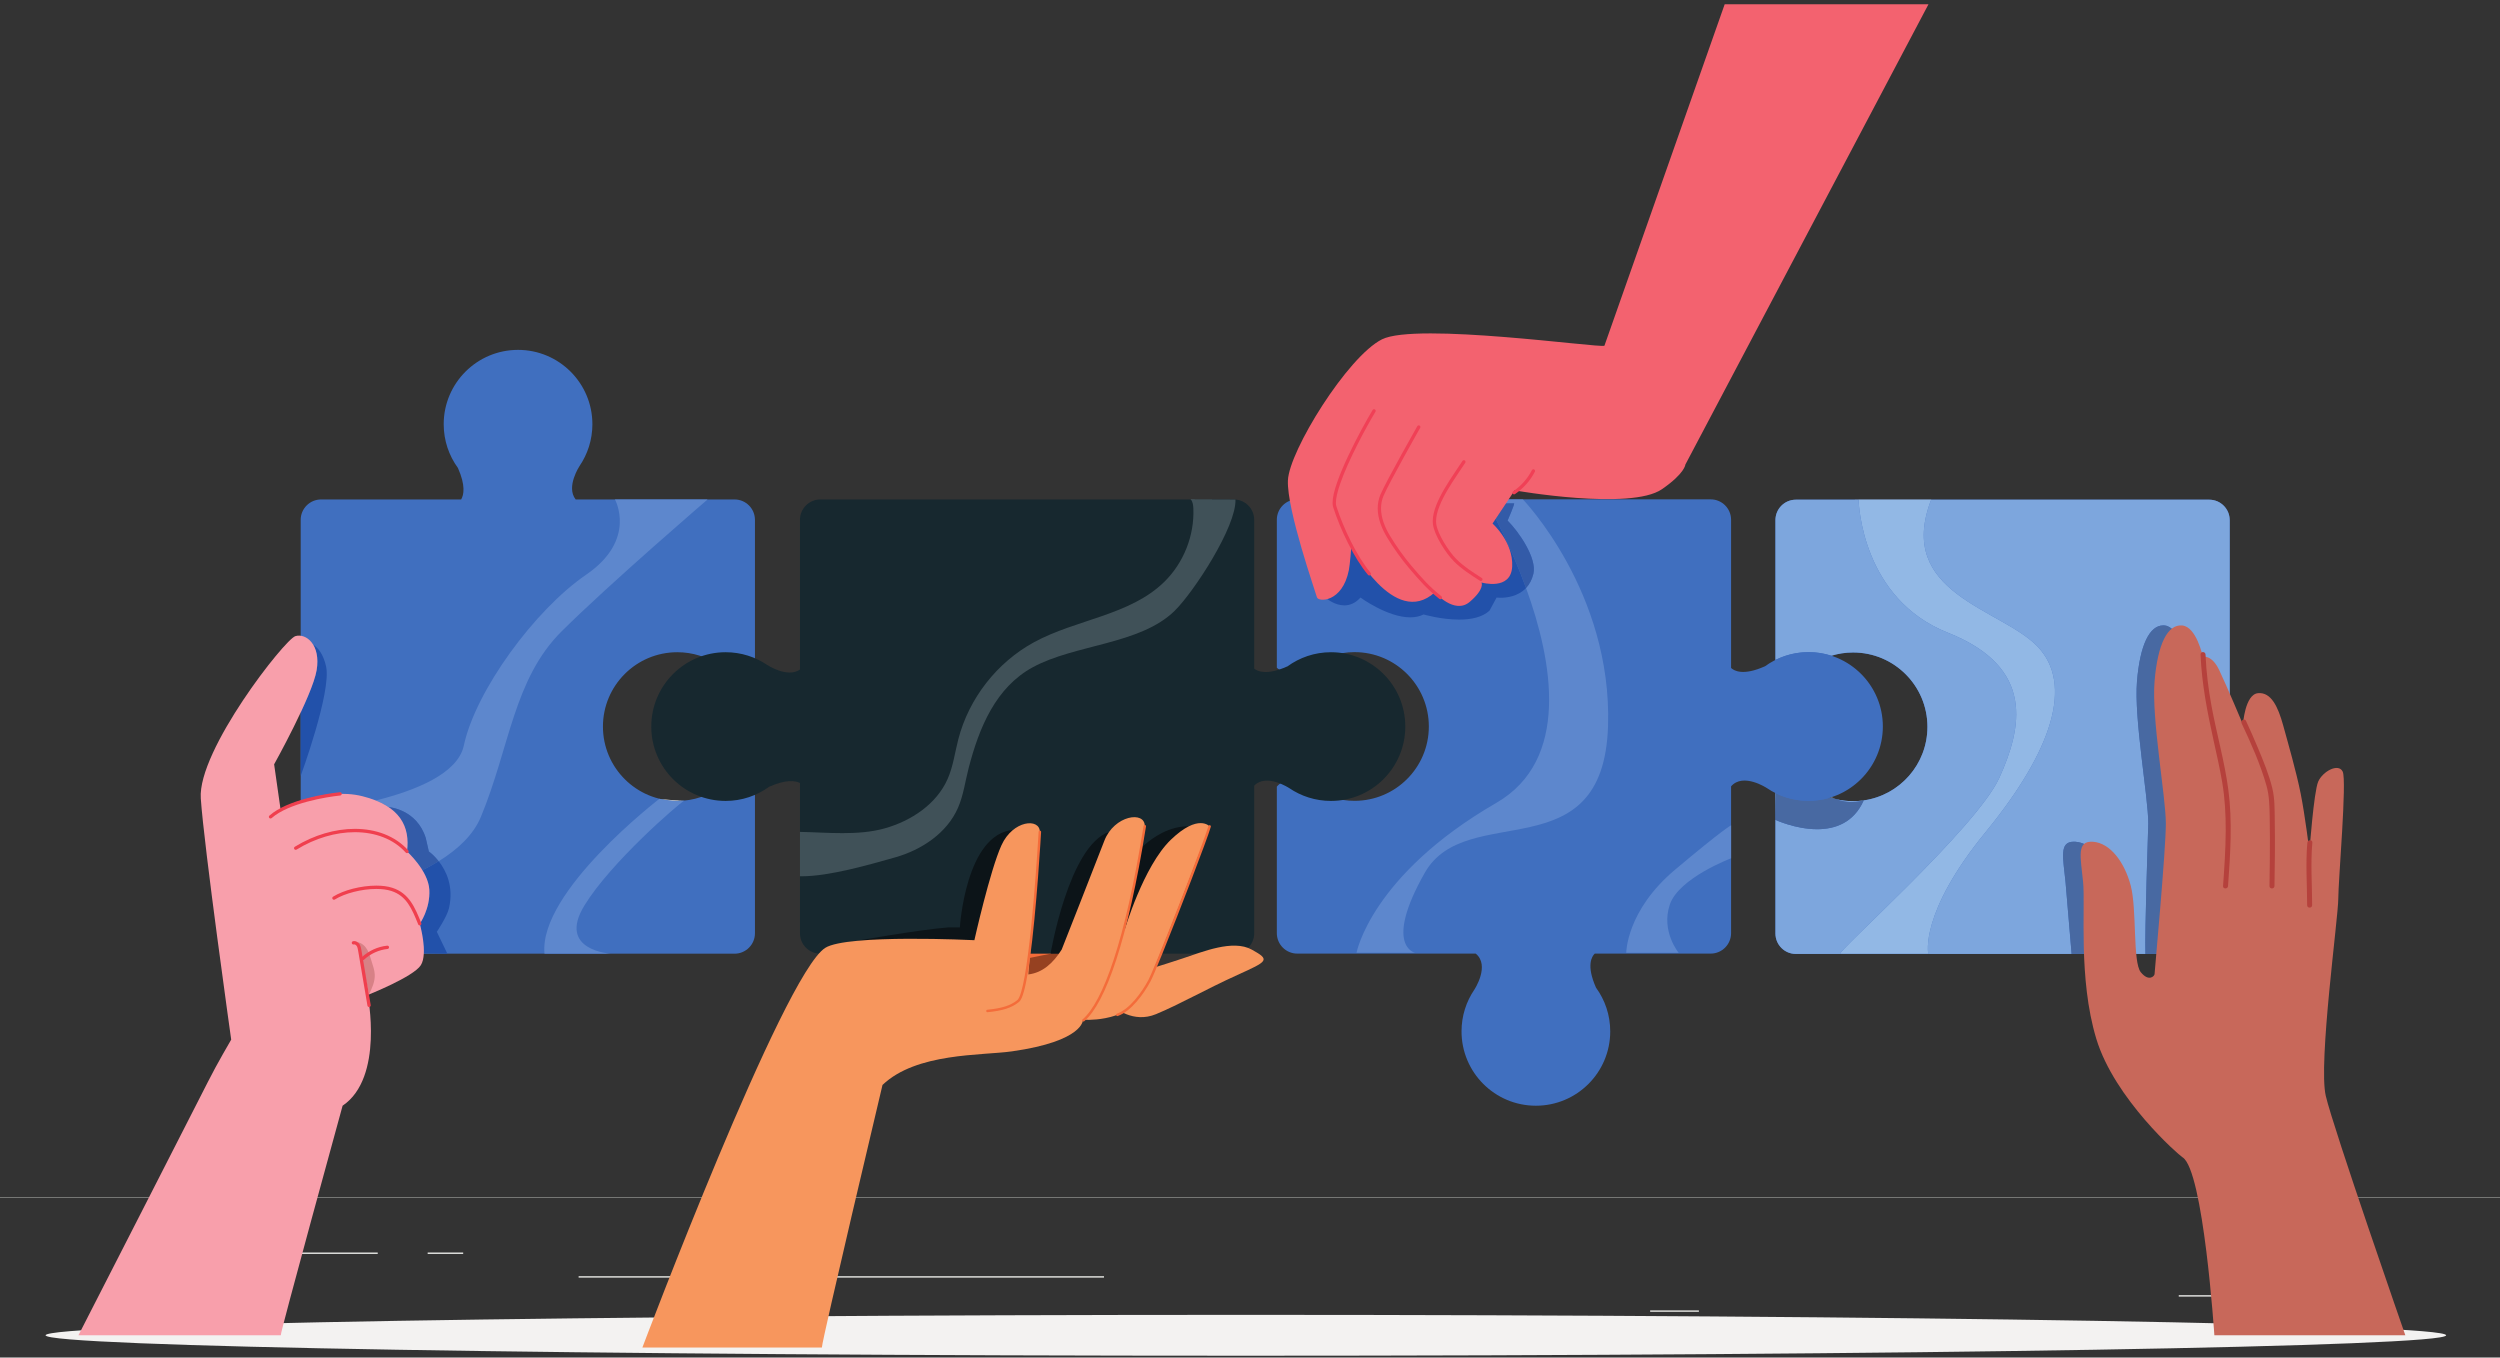 <svg width="1000" height="543" viewBox="0 0 1000 543" fill="none" xmlns="http://www.w3.org/2000/svg">
<rect x="0" y="0" width="1000" height="543" fill="#333333" stroke="none"/>
<g clip-path="url(#clip0_228_1178)">
<path d="M1000 479.064H0V478.904H1000V479.064Z" fill="#DADBD8"/>
<path d="M871.501 518.072H945.807V518.634H871.501V518.072Z" fill="#E7E8E5"/>
<path d="M660.059 524.16H679.56V524.72H660.059V524.16Z" fill="#E7E8E5"/>
<path d="M54.193 501.009H151.092V501.569H54.193V501.009Z" fill="#E7E8E5"/>
<path d="M171.065 501.009H185.273V501.569H171.065V501.009Z" fill="#E7E8E5"/>
<path d="M231.448 510.481H441.597V511.041H231.448V510.481Z" fill="#E7E8E5"/>
<path d="M978.448 534.116C978.448 538.632 763.497 542.293 498.343 542.293C233.188 542.293 18.238 538.632 18.238 534.116C18.238 529.601 233.188 525.94 498.343 525.94C763.497 525.94 978.448 529.601 978.448 534.116Z" fill="#F3F2F1"/>
<path d="M883.704 199.876H718.347C713.833 199.876 710.175 203.535 710.175 208.048V267.224C711.313 268.376 714.899 270.624 723.76 266.669L723.761 266.7C728.671 263.123 734.697 260.987 741.237 260.987C757.661 260.987 770.976 274.301 770.976 290.727C770.976 307.152 757.661 320.467 741.237 320.467C735.043 320.467 729.295 318.569 724.532 315.329V315.335C724.532 315.335 714.945 309.02 710.175 314.791V373.405C710.175 377.919 713.833 381.577 718.347 381.577H883.704C888.217 381.577 891.876 377.919 891.876 373.405V208.048C891.876 203.535 888.217 199.876 883.704 199.876Z" fill="#406FBF"/>
<path d="M858.171 381.577H848.312L845.265 354.264C842.757 344.733 836.989 337.209 830.217 336.708C829.973 336.691 829.74 336.681 829.519 336.681C823.572 336.681 825.237 343.089 826.205 352.76L828.641 381.577H746.041H735.632H718.347C713.833 381.577 710.175 377.919 710.175 373.405V317.232C710.232 317.26 710.288 317.288 710.344 317.316C710.304 322.28 710.175 327.952 710.175 327.952C710.175 327.952 718.169 331.688 726.848 331.688C733.931 331.688 741.468 329.201 745.489 320.164C759.9 318.101 770.976 305.708 770.976 290.727C770.976 274.301 757.661 260.987 741.237 260.987C738.213 260.987 735.3 261.444 732.556 262.288C729.672 261.356 726.595 260.852 723.4 260.852C718.643 260.852 714.156 261.981 710.175 263.975V208.048C710.175 203.535 713.833 199.876 718.347 199.876H743.44C743.497 201.957 745.019 239.549 779.137 253.079C814.233 266.996 808.788 291.2 799.711 311.168C790.635 331.136 733.756 381.525 736.176 381.525C738.596 381.525 771.301 381.525 771.301 381.525C771.301 381.525 767.641 365.329 794.265 332.803C820.889 300.276 829.545 273.652 814.931 258.525C800.323 243.405 758.003 237.336 772.461 199.876H883.704C888.217 199.876 891.876 203.535 891.876 208.048V298.424C890.86 292.963 890.159 289.808 890.159 289.808C890.159 289.808 883.639 274.259 880.628 267.989C878.348 263.239 875.78 262.663 874.669 262.663C874.315 262.663 874.108 262.721 874.108 262.721C874.108 262.721 871.6 250.684 865.831 250.181C865.656 250.167 865.483 250.159 865.311 250.159C859.821 250.159 856.012 257.912 854.796 272.503C853.541 287.551 859.311 318.651 859.311 329.435C859.311 329.435 857.841 373.361 858.171 381.577ZM740.613 320.827C738.811 320.827 736.671 320.561 734.491 319.696C736.659 320.2 738.916 320.467 741.237 320.467C742.672 320.467 744.083 320.364 745.464 320.168C745.212 320.247 743.279 320.827 740.613 320.827Z" fill="#7DA6DD"/>
<path d="M848.312 381.577H828.642L826.206 352.76C825.238 343.089 823.572 336.681 829.519 336.681C829.74 336.681 829.974 336.691 830.218 336.708C836.99 337.209 842.758 344.733 845.266 354.264L848.312 381.577Z" fill="#4869A2"/>
<path d="M899.331 381.577H858.171H883.704C888.218 381.577 891.876 377.919 891.876 373.405V298.424C894.771 313.977 900.224 348.233 899.331 381.577Z" fill="#8C8F8F"/>
<path d="M883.704 381.577H858.171C857.841 373.361 859.311 329.435 859.311 329.435C859.311 318.651 853.542 287.551 854.796 272.503C856.012 257.912 859.822 250.159 865.311 250.159C865.483 250.159 865.656 250.167 865.831 250.181C871.6 250.684 874.108 262.721 874.108 262.721C874.108 262.721 874.315 262.663 874.67 262.663C875.78 262.663 878.348 263.239 880.628 267.989C883.639 274.259 890.159 289.808 890.159 289.808C890.159 289.808 890.86 292.963 891.876 298.424V373.405C891.876 377.919 888.217 381.577 883.704 381.577Z" fill="#4869A2"/>
<path d="M885.745 534.116C885.745 534.116 881.388 467.877 872.975 462.895C871.508 462.027 845.775 439.537 838.501 415.46C831.228 391.383 834.237 362.792 833.235 352.76C832.232 342.728 830.476 336.207 837.248 336.708C844.019 337.209 849.788 344.733 852.296 354.264C854.804 363.795 853.048 384.863 856.308 388.875C859.569 392.888 861.825 390.38 861.825 389.627C861.825 388.875 866.34 340.22 866.34 329.435C866.34 318.651 860.572 287.551 861.825 272.503C863.08 257.455 867.093 249.68 872.861 250.181C878.629 250.684 881.137 262.721 881.137 262.721C881.137 262.721 884.649 261.719 887.659 267.989C890.668 274.259 897.189 289.808 897.189 289.808C897.189 289.808 897.941 277.771 903.208 277.268C908.475 276.767 911.233 282.787 913.24 290.059C915.247 297.332 918.507 308.619 920.263 317.396C922.019 326.175 923.773 340.471 923.773 340.471C923.773 340.471 925.529 316.644 927.285 312.632C929.04 308.619 935.311 305.108 937.067 308.619C938.821 312.129 935.311 352.007 935.311 359.531C935.311 367.055 927.285 425.241 930.295 438.283C933.304 451.324 962.136 534.116 962.136 534.116H885.745Z" fill="#C8685A"/>
<path d="M891.222 354.412C892.128 341.577 893.028 328.625 891.325 315.816C889.833 304.58 886.673 293.616 884.621 282.479C883.36 275.64 882.502 268.747 882.209 261.796C882.156 260.515 880.156 260.508 880.209 261.796C880.698 273.385 882.896 284.709 885.39 296.008C886.629 301.612 887.913 307.216 888.876 312.875C889.966 319.288 890.312 325.809 890.286 332.308C890.257 339.688 889.741 347.053 889.222 354.412C889.132 355.696 891.132 355.691 891.222 354.412Z" fill="#B5413C"/>
<path d="M896.656 289.329C900.435 297.387 904.173 305.701 906.591 314.28C907.741 318.361 907.793 322.513 907.879 326.728C907.996 332.465 907.977 338.205 907.928 343.944C907.899 347.433 907.857 350.923 907.791 354.412C907.765 355.7 909.765 355.7 909.791 354.412C909.96 345.661 910.045 336.901 909.905 328.151C909.836 323.875 909.937 319.432 908.917 315.251C907.58 309.768 905.377 304.464 903.207 299.269C901.669 295.591 900.076 291.931 898.383 288.32C897.836 287.156 896.112 288.171 896.656 289.329Z" fill="#B5413C"/>
<path d="M922.937 337.057C922.2 345.367 922.847 353.761 922.856 362.087C922.858 363.373 924.858 363.376 924.856 362.087C924.847 353.761 924.2 345.367 924.937 337.057C925.052 335.776 923.051 335.784 922.937 337.057Z" fill="#B5413C"/>
<path d="M772.461 199.876H743.44C743.438 199.855 743.438 199.837 743.438 199.824H772.481C772.474 199.843 772.469 199.857 772.461 199.876Z" fill="white"/>
<path d="M771.301 381.525C771.301 381.525 738.596 381.525 736.176 381.525C733.756 381.525 790.635 331.136 799.711 311.168C808.788 291.2 814.233 266.996 779.137 253.079C745.019 239.549 743.497 201.957 743.44 199.876H772.461C758.003 237.336 800.323 243.405 814.931 258.525C829.545 273.652 820.889 300.276 794.265 332.803C767.641 365.329 771.301 381.525 771.301 381.525Z" fill="#92B8E5"/>
<path d="M743.439 199.824H739.807L743.437 199.785C743.437 199.785 743.437 199.799 743.439 199.824Z" fill="white"/>
<path d="M745.464 320.168C745.481 320.163 745.491 320.16 745.491 320.16L745.489 320.164C745.48 320.165 745.472 320.167 745.464 320.168Z" fill="#858889"/>
<path d="M734.49 319.696C733.682 319.509 732.888 319.288 732.106 319.036C732.305 318.975 732.504 318.912 732.701 318.847C733.297 319.18 733.896 319.46 734.49 319.696Z" fill="#7E8182"/>
<path d="M726.848 331.688C718.169 331.688 710.175 327.952 710.175 327.952C710.175 327.952 710.304 322.28 710.344 317.316C714.285 319.245 718.715 320.331 723.4 320.331C726.429 320.331 729.352 319.877 732.107 319.036C732.888 319.288 733.683 319.509 734.491 319.696C736.671 320.561 738.811 320.827 740.613 320.827C743.279 320.827 745.212 320.247 745.464 320.168C745.472 320.167 745.48 320.165 745.489 320.164C741.468 329.201 733.931 331.688 726.848 331.688Z" fill="#4869A2"/>
<path d="M723.4 260.852C716.86 260.852 710.833 262.988 705.924 266.565L705.923 266.535C697.307 270.379 693.675 268.36 692.433 267.185V207.912C692.433 203.399 688.776 199.74 684.263 199.74H518.904C514.391 199.74 510.733 203.399 510.733 207.912V267.088C511.871 268.241 515.456 270.489 524.319 266.535V266.565C529.228 262.988 535.255 260.852 541.795 260.852C558.22 260.852 571.535 274.167 571.535 290.591C571.535 307.016 558.22 320.331 541.795 320.331C535.601 320.331 529.852 318.435 525.089 315.195L525.091 315.199C525.091 315.199 515.504 308.884 510.733 314.656V373.271C510.733 377.784 514.391 381.441 518.904 381.441H590.287C596.121 386.203 589.745 395.844 589.745 395.844H589.747C586.508 400.605 584.613 406.355 584.613 412.548C584.613 428.974 597.928 442.288 614.353 442.288C630.777 442.288 644.092 428.974 644.092 412.548C644.092 406.015 641.98 399.979 638.409 395.072C634.405 386.099 636.761 382.532 637.9 381.441H684.263C688.776 381.441 692.433 377.784 692.433 373.271V314.539C697.237 308.968 706.695 315.199 706.695 315.199V315.195C711.457 318.435 717.205 320.331 723.4 320.331C739.824 320.331 753.139 307.016 753.139 290.591C753.139 274.167 739.824 260.852 723.4 260.852Z" fill="#406FBF"/>
<path d="M566.036 381.123L542.616 381.084C542.616 381.084 548.471 350.093 598.504 321.164C628.169 304.012 621.093 264.516 610.419 235.204C611.703 233.833 612.761 231.993 613.36 229.524C614.868 223.309 607.492 212.639 603.041 208.24C603.041 208.24 606.043 201.32 605.631 201.32C605.417 201.32 601.279 201.367 595.02 201.44C594.407 200.343 594.06 199.752 594.06 199.752H609.149C609.149 199.752 644.927 236.792 643.215 290.437C641.343 349.117 586.563 319.773 569.912 349.117C553.261 378.461 566.036 381.123 566.036 381.123Z" fill="#5D87CD"/>
<path d="M671.467 381.123H650.499C650.499 381.123 650.498 364.321 669.968 347.927C689.437 331.531 692.433 330.129 692.433 330.129V343.315C692.433 343.315 671.505 351.183 667.919 361.851C664.332 372.52 671.467 381.123 671.467 381.123Z" fill="#5D87CD"/>
<path d="M583.639 247.841C576.464 247.841 569.445 245.781 569.445 245.781C567.81 246.601 565.993 246.941 564.104 246.941C554.982 246.941 544.189 239.021 544.189 239.021C542.07 241.391 539.791 242.155 537.731 242.155C533.983 242.153 530.961 239.624 530.961 239.624L528.632 202.224C528.632 202.224 573.898 201.685 595.02 201.44C597.533 205.945 604.524 219.02 610.419 235.204C607.224 238.609 602.632 239.104 600.233 239.104C599.25 239.104 598.636 239.021 598.636 239.021L595.836 244.203C592.916 246.992 588.245 247.841 583.639 247.841Z" fill="#2251AA"/>
<path d="M610.419 235.204C604.524 219.02 597.533 205.945 595.02 201.44C601.279 201.367 605.417 201.32 605.631 201.32C606.043 201.32 603.041 208.24 603.041 208.24C607.492 212.639 614.868 223.309 613.36 229.524C612.761 231.993 611.703 233.833 610.419 235.204Z" fill="#335BA8"/>
<path d="M641.766 138.295C639.802 139.277 566.555 128.853 552.8 135.731C539.044 142.608 515.659 180.353 515.167 192.143C514.676 203.933 526.272 236.931 526.763 238.896C527.253 240.86 536.932 241.103 539.536 228.088C540.027 225.632 540.517 218.753 540.517 218.753C540.517 218.753 557.712 251.668 573.924 236.931C573.924 236.931 581.767 245.999 587.916 240.728C594.065 235.456 592.592 233 592.592 233C592.592 233 604.381 236.439 604.873 226.613C605.364 216.789 597.013 209.42 597.013 209.42L605.856 196.156C605.856 196.156 652.286 204.341 664.806 195.664C674.014 189.284 674.14 185.839 674.14 185.839L771.397 1.699H689.876L641.766 138.295Z" fill="#F3626F"/>
<path d="M592.704 231.188C589.071 228.879 585.449 226.563 582.485 223.579C581.027 222.112 579.117 219.579 577.539 216.912C575.956 214.249 574.703 211.416 574.484 209.461C574.445 209.139 574.428 208.805 574.428 208.463C574.415 204.909 576.461 200.355 578.973 196.08C581.48 191.795 584.415 187.777 586.116 185.085C586.313 184.773 586.22 184.363 585.908 184.165C585.597 183.969 585.185 184.063 584.989 184.373C583.332 186.999 580.372 191.052 577.823 195.407C575.277 199.771 573.107 204.424 573.095 208.463C573.095 208.853 573.115 209.237 573.159 209.615C573.437 211.937 574.763 214.831 576.392 217.591C578.025 220.347 579.963 222.929 581.539 224.517C584.645 227.641 588.356 230.001 591.988 232.313C592.299 232.511 592.711 232.419 592.909 232.108C593.107 231.797 593.015 231.385 592.704 231.188Z" fill="#F04056"/>
<path d="M576.552 238.503C571.612 234.503 569.019 231.573 564.449 226.171C561.649 222.859 558.496 218.472 555.972 214.277C553.887 210.819 552.412 207.035 552.415 203.341C552.416 201.625 552.729 199.928 553.445 198.263C554.604 195.564 558.276 188.747 561.64 182.651C563.323 179.599 564.932 176.719 566.121 174.603C567.309 172.487 568.075 171.137 568.076 171.133C568.257 170.813 568.145 170.407 567.825 170.224C567.505 170.043 567.097 170.156 566.916 170.476C566.916 170.477 563.843 175.895 560.472 182.007C557.099 188.125 553.44 194.905 552.22 197.735C551.428 199.575 551.081 201.463 551.081 203.341C551.085 207.392 552.673 211.38 554.829 214.965C557.396 219.227 560.577 223.655 563.431 227.031C567.997 232.432 570.696 235.48 575.712 239.54C575.999 239.771 576.419 239.727 576.651 239.441C576.881 239.155 576.837 238.735 576.552 238.504" fill="#F04056"/>
<path d="M548.221 229.093C542.891 222.791 537.349 211.285 534.549 202.517C534.431 202.147 534.364 201.659 534.365 201.075C534.36 199.247 535.013 196.532 536.097 193.421C539.344 184.067 546.379 171.04 550.185 164.689C550.375 164.373 550.272 163.964 549.956 163.775C549.64 163.585 549.231 163.688 549.041 164.004C546.479 168.283 542.493 175.501 539.14 182.66C537.463 186.24 535.943 189.803 534.837 192.984C533.735 196.169 533.036 198.955 533.032 201.075C533.032 201.756 533.104 202.373 533.28 202.924C536.143 211.852 541.681 223.403 547.203 229.953C547.44 230.235 547.861 230.271 548.143 230.033C548.424 229.796 548.46 229.375 548.221 229.093Z" fill="#F04056"/>
<path d="M606.004 197.635C609.352 195.376 612.112 192.265 613.953 188.671C614.121 188.344 613.992 187.941 613.664 187.773C613.336 187.605 612.935 187.736 612.767 188.063C611.031 191.455 608.417 194.4 605.259 196.529C604.953 196.735 604.872 197.149 605.079 197.455C605.284 197.76 605.699 197.84 606.004 197.635Z" fill="#F04056"/>
<path d="M301.979 266.565V207.951C301.979 203.437 298.32 199.779 293.807 199.779H230.265C226.273 194.788 231.825 186.396 231.825 186.396H231.824C235.063 181.635 236.957 175.885 236.957 169.692C236.957 153.267 223.643 139.952 207.217 139.952C190.793 139.952 177.479 153.267 177.479 169.692C177.479 176.224 179.591 182.261 183.161 187.168C186.335 194.281 185.509 197.999 184.464 199.779H128.448C123.936 199.779 120.277 203.437 120.277 207.951V373.308C120.277 377.821 123.936 381.48 128.448 381.48H293.807C298.32 381.48 301.979 377.821 301.979 373.308V314.132C300.84 312.98 297.255 310.732 288.393 314.687L288.392 314.656C283.483 318.233 277.456 320.369 270.916 320.369C254.492 320.369 241.177 307.055 241.177 290.629C241.177 274.205 254.492 260.889 270.916 260.889C277.111 260.889 282.859 262.787 287.621 266.027V266.021C287.621 266.021 297.208 272.337 301.979 266.565Z" fill="#406FBF"/>
<path d="M175.479 344.485C173.449 341.913 171.536 340.592 171.536 340.592L170.311 335.215C166.712 323.685 155.632 322.848 155.403 322.832C153.949 321.855 152.259 320.971 150.307 320.189C166.276 316.217 183.141 309.425 185.525 298.24C190.203 276.292 213.949 243.912 234.457 229.88C254.965 215.848 245.971 199.779 245.971 199.779H283.029C283.029 199.779 243.812 233.477 224.637 252.547C205.464 271.615 203.875 298.96 192.361 326.736C189.381 333.927 183.121 339.772 175.479 344.485Z" fill="#5D87CD"/>
<path d="M120.277 310.373V285.003C123.322 278.497 126.003 271.992 126.658 268.057C127.399 263.615 126.689 260.219 125.299 257.907C127.125 259.04 129.277 261.451 130.433 266.568C132.687 276.552 120.277 310.373 120.277 310.373Z" fill="#2251AA"/>
<path d="M178.947 381.48L169.525 381.331C169.769 376.041 167.901 369.505 167.901 369.505C167.901 369.505 172.153 363.552 171.728 355.899C171.577 353.183 170.409 350.467 168.964 348.092C171.211 346.971 173.397 345.769 175.479 344.485C178.411 348.201 181.588 354.529 179.605 363.259C178.835 366.649 174.735 372.72 174.735 372.72L178.947 381.48Z" fill="#2251AA"/>
<path d="M168.964 348.092C166.337 343.777 162.799 340.592 162.799 340.592C163.711 333.609 162.019 327.276 155.403 322.832C155.632 322.848 166.712 323.685 170.311 335.215L171.536 340.592C171.536 340.592 173.449 341.913 175.479 344.485C173.397 345.769 171.211 346.971 168.964 348.092Z" fill="#335BA8"/>
<path d="M92.479 415.855C92.479 415.855 81.588 338.467 80.313 319.333C79.037 300.2 113.903 255.727 118.155 254.451C122.407 253.176 128.359 257.852 126.658 268.057C124.958 278.261 109.651 305.727 109.651 305.727L112.202 323.585C112.202 323.585 129.635 314.656 144.941 318.483C160.248 322.309 164.075 330.813 162.799 340.592C162.799 340.592 171.303 348.245 171.728 355.899C172.153 363.552 167.901 369.505 167.901 369.505C167.901 369.505 171.303 381.411 168.327 386.087C165.351 390.764 147.068 397.993 147.068 397.993C147.068 397.993 153.715 431.045 137.04 442.285C137.04 442.285 111.758 534.21 112.319 534.116H31.376C31.376 534.116 79.803 439.469 83.204 432.667C86.606 425.864 92.479 415.855 92.479 415.855Z" fill="#F89FAB"/>
<path d="M147.628 397.74L143.121 376.899C144.772 377.199 146.105 378.475 146.935 379.933C147.765 381.392 148.179 383.043 148.672 384.647C149.199 386.356 149.829 388.065 149.905 389.852C150.024 392.616 148.812 395.241 147.628 397.74Z" fill="#D78186"/>
<path d="M148.289 402.027C147.045 394.689 145.801 387.353 144.559 380.017C144.431 379.288 144.3 378.441 143.8 377.665C143.348 376.985 142.601 376.439 141.683 376.425C141.528 376.425 141.369 376.443 141.211 376.481C140.853 376.568 140.633 376.928 140.72 377.287C140.807 377.644 141.167 377.864 141.525 377.777L141.683 377.759C141.995 377.745 142.445 378.017 142.683 378.393C142.989 378.855 143.124 379.512 143.244 380.24C144.488 387.576 145.731 394.913 146.975 402.249C147.037 402.612 147.381 402.857 147.744 402.795C148.107 402.733 148.352 402.389 148.289 402.027Z" fill="#F03F4E"/>
<path d="M118.625 339.836C126.104 335.229 134.348 332.873 141.929 332.875C150.055 332.877 157.391 335.569 162.304 341.037C162.549 341.312 162.971 341.335 163.245 341.088C163.519 340.843 163.541 340.42 163.295 340.147C158.076 334.339 150.339 331.54 141.929 331.541C134.073 331.543 125.605 333.973 117.925 338.7C117.612 338.893 117.515 339.304 117.707 339.617C117.901 339.931 118.311 340.029 118.625 339.836Z" fill="#F03F4E"/>
<path d="M168.52 369.255C167.253 366.135 166.056 363.175 164.325 360.689C162.599 358.205 160.301 356.205 156.955 355.123C155.075 354.512 152.863 354.247 150.517 354.247C144.459 354.255 137.508 356.011 133.225 358.669C132.913 358.864 132.817 359.276 133.012 359.588C133.206 359.901 133.617 359.996 133.931 359.801C137.885 357.324 144.723 355.571 150.517 355.579C152.761 355.579 154.848 355.839 156.543 356.391C159.599 357.389 161.615 359.143 163.232 361.452C164.844 363.761 166.021 366.635 167.284 369.756C167.421 370.096 167.811 370.261 168.152 370.123C168.493 369.984 168.657 369.596 168.52 369.255Z" fill="#F03F4E"/>
<path d="M145.636 383.863C148.188 381.479 151.545 379.949 155.02 379.589C155.387 379.551 155.652 379.224 155.615 378.857C155.576 378.491 155.248 378.225 154.883 378.263C151.112 378.656 147.497 380.303 144.725 382.888C144.456 383.14 144.441 383.561 144.693 383.831C144.944 384.1 145.367 384.115 145.636 383.863Z" fill="#F03F4E"/>
<path d="M108.652 327.237C112.044 324.252 117.54 322.104 122.867 320.672C128.195 319.235 133.356 318.491 136.105 318.2C136.472 318.161 136.737 317.833 136.699 317.467C136.66 317.101 136.332 316.836 135.965 316.875C133.156 317.172 127.945 317.923 122.52 319.385C117.095 320.853 111.46 323.009 107.773 326.235C107.496 326.477 107.468 326.899 107.711 327.175C107.954 327.452 108.375 327.48 108.652 327.237Z" fill="#F03F4E"/>
<path d="M270.916 320.369C268.584 320.369 266.313 320.1 264.135 319.592C266.041 319.879 271.633 320.261 273.353 320.261C273.392 320.261 273.428 320.261 273.461 320.26C272.623 320.332 271.775 320.369 270.916 320.369Z" fill="white"/>
<path d="M244.392 381.48H217.807C215.352 356.656 263.759 319.527 263.759 319.527C263.859 319.548 263.985 319.571 264.135 319.592C266.313 320.1 268.584 320.369 270.916 320.369C271.775 320.369 272.623 320.332 273.461 320.26C273.564 320.259 273.649 320.256 273.713 320.252C271.459 321.496 244.343 344.884 233.757 362.209C222.715 380.284 244.392 381.48 244.392 381.48Z" fill="#5D87CD"/>
<path d="M273.745 320.235C273.791 320.212 273.824 320.2 273.843 320.2C273.856 320.2 273.863 320.205 273.863 320.217C273.863 320.22 273.863 320.221 273.86 320.224C273.823 320.228 273.784 320.231 273.745 320.235Z" fill="white"/>
<path d="M273.713 320.252C273.725 320.245 273.736 320.24 273.745 320.235C273.784 320.231 273.823 320.228 273.86 320.224C273.848 320.236 273.797 320.245 273.713 320.252Z" fill="#5D87CD"/>
<path d="M393.348 388.277C393.348 388.277 402.275 376.279 416.837 370.217C431.399 364.156 435.125 365.171 437.255 369.2C439.384 373.228 429.456 385.831 425.185 389.321C420.916 392.811 394.465 410.622 394.465 410.622L393.348 388.277Z" fill="#F46C3A"/>
<path d="M532.381 260.889C525.843 260.889 519.815 263.025 514.905 266.604V266.572C506.835 270.175 503.142 268.629 501.686 267.453V207.951C501.686 203.437 498.028 199.779 493.515 199.779H328.156C323.644 199.779 319.985 203.437 319.985 207.951V267.823C314.961 271.304 306.957 266.021 306.957 266.021V266.027C302.196 262.787 296.447 260.889 290.253 260.889C273.828 260.889 260.513 274.205 260.513 290.629C260.513 307.055 273.828 320.369 290.253 320.369C296.792 320.369 302.82 318.233 307.729 314.656V314.687C314.413 311.704 318.087 312.256 319.985 313.2V373.308C319.985 377.821 323.644 381.48 328.156 381.48H493.515C498.028 381.48 501.686 377.821 501.686 373.308V314.251C506.566 309.221 515.677 315.237 515.677 315.237V315.232C520.439 318.472 526.188 320.369 532.381 320.369C548.807 320.369 562.121 307.055 562.121 290.629C562.121 274.205 548.807 260.889 532.381 260.889Z" fill="#17282F"/>
<path d="M415.943 400.713L409.645 400.307C411.025 399.36 412.411 398.408 413.757 397.477H423.543L415.943 400.713ZM424.325 397.145H414.24C419.248 393.681 423.651 390.576 425.185 389.321C426.967 387.865 429.733 384.823 432.197 381.48H458.372L457.909 382.847L424.325 397.145Z" fill="#8C8F8F"/>
<path d="M423.543 397.477H413.757C413.919 397.367 414.079 397.256 414.24 397.145H424.325L423.543 397.477Z" fill="#767A7C"/>
<path d="M393.899 399.287L379.184 398.335L377.208 397.161C377.908 397.368 378.648 397.477 379.412 397.477H393.808L393.899 399.287ZM393.791 397.145H379.412C375.287 397.145 371.931 393.788 371.931 389.661V381.48H399.079L398.997 382.116C395.347 385.589 393.348 388.277 393.348 388.277L393.791 397.145ZM373.901 395.199L350.787 381.48H371.597V389.661C371.597 391.823 372.479 393.783 373.901 395.199Z" fill="#8C8F8F"/>
<path d="M393.808 397.477H379.412C378.648 397.477 377.908 397.368 377.208 397.161L373.901 395.199C372.479 393.783 371.597 391.823 371.597 389.661V381.48H371.931V389.661C371.931 393.788 375.287 397.145 379.412 397.145H393.791L393.808 397.477Z" fill="#767A7C"/>
<path d="M409.645 400.307L393.899 399.287L393.808 397.477L393.791 397.145L393.348 388.277C393.348 388.277 395.347 385.589 398.997 382.116L398.517 385.843L420.228 381.48H432.197C429.733 384.823 426.967 387.865 425.185 389.321C423.651 390.576 419.248 393.681 414.24 397.145C414.079 397.256 413.919 397.367 413.757 397.477C412.411 398.408 411.025 399.36 409.645 400.307Z" fill="#964121"/>
<path d="M458.372 381.48H420.228C420.228 381.48 427.501 338.264 443.643 332.757L449.971 346.881C449.971 346.881 460.127 330.487 475.563 330.487C475.58 330.487 475.596 330.487 475.613 330.487L458.372 381.48ZM399.079 381.48H371.931H371.597H350.787L342.221 376.396C342.221 376.396 367.201 371.927 379.184 370.972H383.943C383.943 370.972 386.239 333.349 405.464 331.936L399.079 381.48Z" fill="#0C1418"/>
<path d="M486.437 199.779H476.34C476.329 199.767 476.319 199.753 476.308 199.74L486.437 199.779Z" fill="white"/>
<path d="M320.712 350.511C320.468 350.511 320.224 350.508 319.985 350.504V332.757C325.471 332.863 331.253 333.255 336.989 333.255C342.797 333.255 348.555 332.853 353.901 331.344C364.527 328.344 374.656 321.632 379.083 311.517C381.279 306.5 381.961 300.975 383.335 295.673C387.565 279.339 398.805 264.947 413.627 256.883C430.572 247.665 451.971 246.217 465.743 232.711C473.451 225.152 477.773 214.261 477.347 203.473C477.296 202.176 477.145 200.793 476.34 199.779H486.437L494.183 199.808C494.609 210.596 477.559 236.775 469.851 244.333C456.079 257.84 430.064 257.676 413.12 266.895C398.297 274.957 391.673 290.961 387.441 307.296C386.068 312.597 385.387 318.123 383.191 323.14C378.764 333.255 368.635 339.967 358.009 342.967C347.613 345.901 331.732 350.511 320.712 350.511Z" fill="#405158"/>
<path d="M328.745 539.024C328.9 535.553 352.999 433.98 352.999 433.98C366.597 421.004 392.636 422.268 404.796 420.539C433.733 416.422 433.183 407.896 433.183 407.896C433.183 407.896 449.367 409.192 456.456 398.905C460.125 393.583 483.855 330.576 483.855 330.576C483.855 330.576 479.4 325.264 468.36 335.873C457.319 346.481 449.755 372.273 449.755 372.273C449.755 372.273 457.763 336.767 457.909 330.487C458.056 324.207 445.668 326.061 441.732 336.317C437.796 346.575 424.673 379.829 424.673 379.829C421.188 385.376 416.923 389.121 411.317 389.777C411.317 389.777 415.959 338.376 415.943 332.757C415.925 327.139 405.187 327.997 400.589 338.091C395.992 348.184 389.753 376.076 389.753 376.076C389.753 376.076 338.827 373.545 330.072 379.159C313.217 389.967 256.948 539.024 256.948 539.024H328.745Z" fill="#F7965D"/>
<path d="M445.263 402.493C445.932 403.053 453.191 409.462 462.385 405.668C471.58 401.875 482.653 395.561 494.911 390.008C507.167 384.456 508.239 383.988 500.687 379.835C493.135 375.681 481.08 380.72 472.903 383.432C464.725 386.144 457.008 388.444 457.008 388.444L445.263 402.493Z" fill="#F7965D"/>
<path d="M433.701 408.496C437.971 404.827 442.271 396.827 446.479 383.995C450.677 371.164 454.748 353.505 458.403 330.565C458.447 330.293 458.26 330.036 457.988 329.993C457.715 329.949 457.459 330.136 457.416 330.408C453.767 353.312 449.703 370.929 445.528 383.684C441.361 396.437 437.047 404.331 433.051 407.736C432.841 407.916 432.816 408.232 432.996 408.441C433.176 408.652 433.491 408.676 433.701 408.496Z" fill="#F46C3A"/>
<path d="M395.033 404.884C400.765 404.333 404.68 403.209 407.631 400.749C408.055 400.389 408.377 399.841 408.7 399.111C409.884 396.385 410.924 390.949 411.867 384.237C414.679 364.127 416.441 332.792 416.441 332.785C416.457 332.511 416.247 332.273 415.971 332.259C415.695 332.243 415.459 332.453 415.443 332.729C415.443 332.732 415.388 333.719 415.28 335.459C414.904 341.549 413.895 356.84 412.427 371.061C411.693 378.171 410.844 385.015 409.905 390.296C409.436 392.936 408.943 395.187 408.437 396.873C407.945 398.556 407.375 399.688 406.991 399.981C404.276 402.247 400.6 403.344 394.939 403.888C394.663 403.915 394.461 404.159 394.488 404.435C394.515 404.709 394.759 404.911 395.033 404.884Z" fill="#F46C3A"/>
<path d="M447.099 406.408C449.881 405.428 452.477 403.181 454.736 400.573C456.991 397.961 458.9 394.977 460.241 392.477C460.933 391.184 462.644 387.127 464.887 381.597C468.245 373.313 472.764 361.789 476.615 351.74C480.467 341.683 483.639 333.136 484.335 330.715C484.411 330.448 484.257 330.172 483.992 330.096C483.727 330.02 483.449 330.173 483.373 330.439C482.933 331.976 481.367 336.323 479.237 342.007C476.04 350.539 471.561 362.125 467.635 372.04C465.672 376.997 463.847 381.536 462.388 385.065C460.933 388.589 459.833 391.127 459.36 392.005C458.049 394.448 456.171 397.383 453.979 399.919C451.789 402.459 449.279 404.588 446.768 405.464C446.507 405.556 446.369 405.841 446.461 406.101C446.552 406.363 446.837 406.5 447.099 406.408Z" fill="#F46C3A"/>
</g>
<defs>
<clipPath id="clip0_228_1178">
<rect width="1000" height="542.293" fill="white"/>
</clipPath>
</defs>
</svg>
